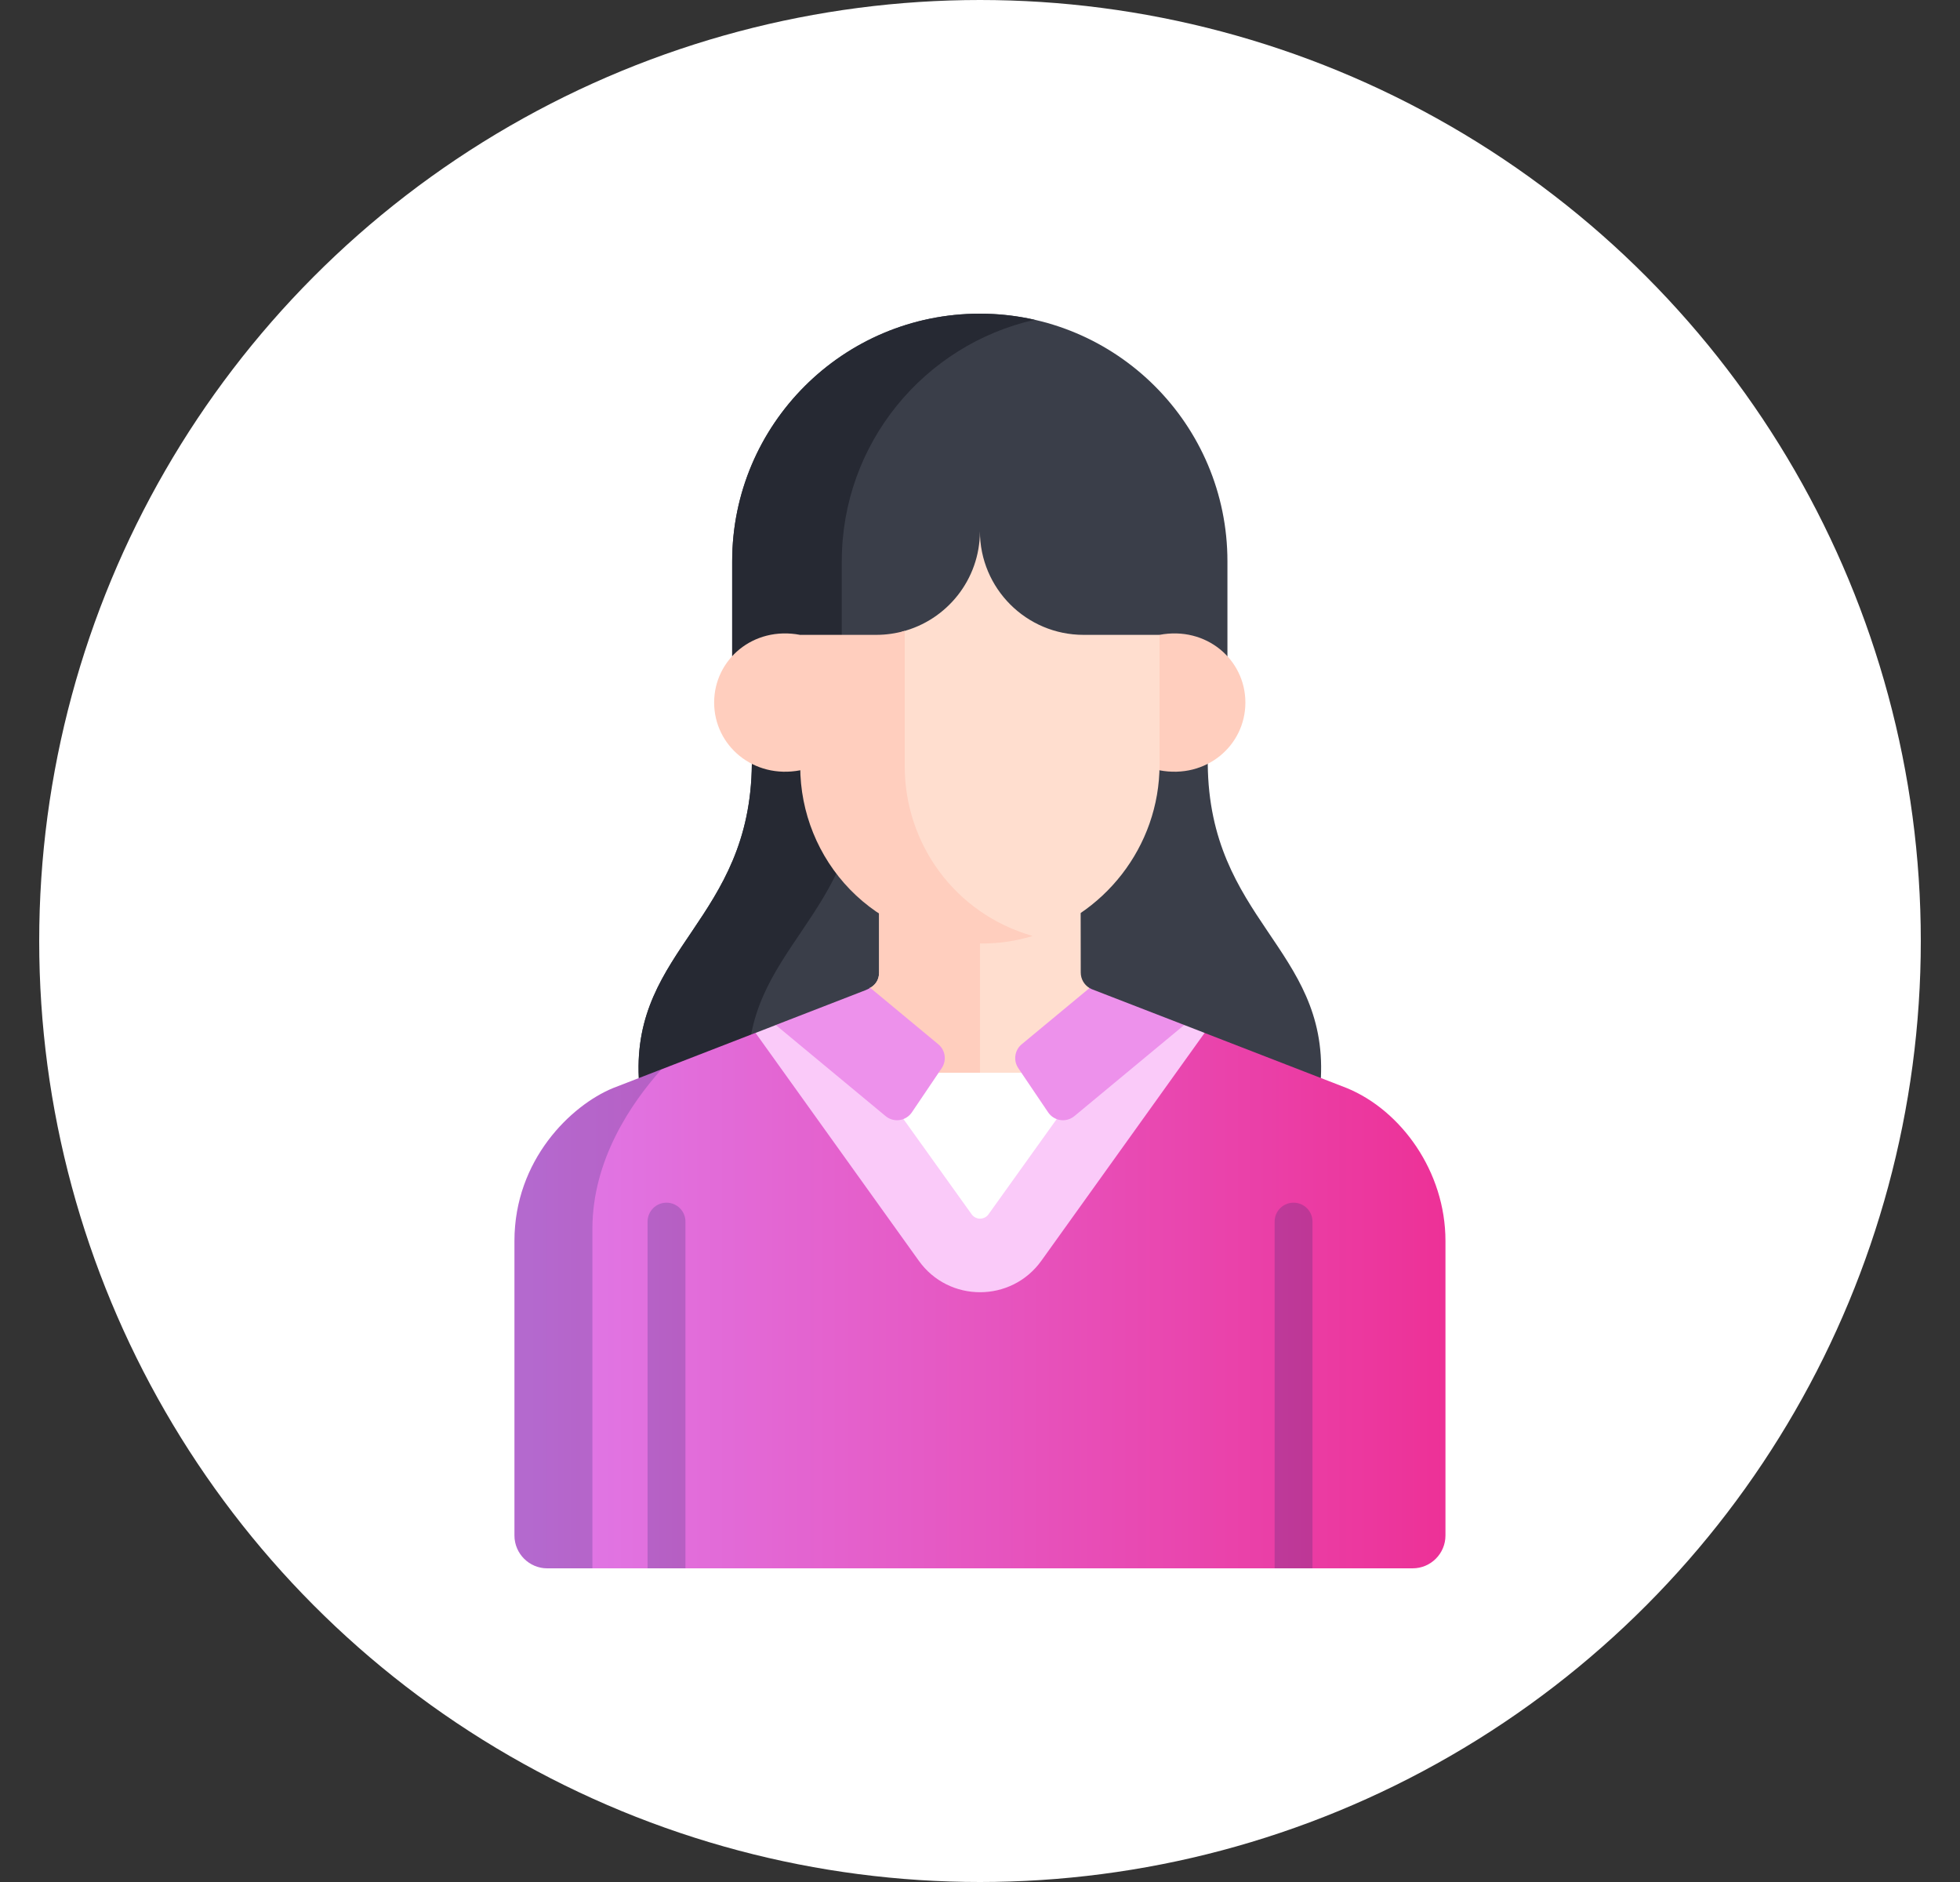 <svg width="25" height="24" viewBox="0 0 25 24" fill="none" xmlns="http://www.w3.org/2000/svg">
<rect x="0" y="0" width="25" height="24" fill="#333333" stroke="none"/>
<circle cx="12.5" cy="12" r="12" fill="white"/>
<g clip-path="url(#clip0_5502_17952)">
<path d="M15.405 9.741L15.656 8.369C15.656 7.872 15.656 7.336 15.656 7.158C15.656 5.414 14.242 4 12.498 4C10.753 4 9.339 5.414 9.339 7.158V8.369L9.59 9.741C9.573 11.728 8.066 12.093 8.148 13.748L8.273 13.896H16.628L16.848 13.747C16.929 12.093 15.423 11.728 15.405 9.741Z" fill="#3A3E49"/>
<path d="M10.988 9.741L10.737 8.369C10.737 7.799 10.737 7.169 10.737 7.158C10.737 5.654 11.788 4.396 13.197 4.078C12.972 4.027 12.738 4 12.498 4C10.753 4 9.339 5.414 9.339 7.158V8.369L9.59 9.741C9.573 11.728 8.066 12.093 8.148 13.748L8.273 13.896H9.67L9.545 13.748C9.463 12.093 10.97 11.728 10.988 9.741Z" fill="#262933"/>
<path d="M14.789 8.096L14.699 8.217V9.762L14.788 9.823C15.387 9.937 15.885 9.507 15.885 8.959C15.885 8.412 15.387 7.982 14.789 8.096Z" fill="#FFCEBE"/>
<path d="M9.109 8.959C9.109 9.507 9.608 9.937 10.207 9.823L10.307 9.724V8.19L10.205 8.096C9.607 7.982 9.109 8.412 9.109 8.959Z" fill="#FFCEBE"/>
<path d="M17.18 13.876C17.096 13.843 16.196 13.494 15.364 13.172L15.103 13.27L14.523 13.451L12.5 16.096L10.603 13.571L10.1 13.354L9.635 13.172C8.783 13.502 7.839 13.868 7.819 13.876C7.282 14.097 6.562 14.793 6.562 15.825V19.581C6.562 19.812 6.75 20 6.981 20H18.018C18.25 20 18.437 19.812 18.437 19.581C18.437 19.235 18.437 16.233 18.437 15.825C18.437 14.936 17.868 14.159 17.18 13.876Z" fill="url(#paint0_linear_5502_17952)"/>
<path d="M12.499 16.096L14.522 13.451L14.025 13.606H10.683L10.602 13.571L12.499 16.096Z" fill="white"/>
<path opacity="0.2" d="M8.743 20V15.579C8.743 15.445 8.635 15.337 8.501 15.337C8.368 15.337 8.26 15.445 8.26 15.579V20H8.743Z" fill="#0E2667"/>
<path opacity="0.2" d="M16.741 20V15.579C16.741 15.445 16.633 15.337 16.499 15.337C16.366 15.337 16.258 15.445 16.258 15.579V20H16.741Z" fill="#0E2667"/>
<path d="M15.105 13.071H15.032L13.68 14.165L13.478 14.271L12.608 15.486C12.555 15.559 12.447 15.559 12.394 15.486L11.524 14.271L11.26 14.087L10.02 13.071H9.897C9.812 13.104 9.725 13.137 9.637 13.172L11.719 16.077C12.102 16.613 12.899 16.613 13.283 16.077L15.365 13.172C15.277 13.138 15.19 13.104 15.105 13.071Z" fill="#FACAF9"/>
<path d="M13.896 12.599C13.896 12.599 13.896 12.599 13.896 12.599C13.828 12.558 13.785 12.484 13.785 12.402L13.784 11.643L13.677 11.56H11.312L11.213 11.649V12.401C11.213 12.504 11.159 12.562 11.101 12.597C11.076 12.577 11.146 12.739 11.146 12.739L11.983 13.442L11.958 13.612L11.973 13.68L13.027 13.68L13.125 13.531L13.109 13.37L13.896 12.719L13.896 12.599Z" fill="#FFDECF"/>
<path d="M12.5 11.56H11.312L11.213 11.649V12.401C11.213 12.504 11.159 12.562 11.101 12.597C11.076 12.577 11.146 12.739 11.146 12.739L11.983 13.442L11.958 13.612L11.973 13.68H12.5V11.56Z" fill="#FFCEBE"/>
<path d="M13.821 8.096C13.091 8.096 12.499 7.504 12.499 6.774C12.499 7.391 12.076 7.91 11.504 8.055V9.768C11.504 10.738 12.116 11.641 13.099 11.957C14.069 11.699 14.79 10.8 14.79 9.752V8.096H13.821V8.096Z" fill="#FFDECF"/>
<path d="M11.54 9.774V8.045C11.425 8.078 11.302 8.096 11.176 8.096H10.207V9.774C10.207 10.951 11.127 12.027 12.521 12.032C12.747 12.033 12.965 11.999 13.171 11.936C12.168 11.648 11.54 10.746 11.54 9.774Z" fill="#FFCEBE"/>
<path d="M13.369 14.185C13.445 14.297 13.6 14.319 13.704 14.233L15.105 13.071C14.506 12.839 13.996 12.642 13.935 12.618C13.922 12.613 13.909 12.607 13.898 12.599L13.032 13.317C12.941 13.392 12.923 13.524 12.988 13.621L13.369 14.185Z" fill="#ED91EB"/>
<path d="M9.895 13.071L11.296 14.233C11.4 14.319 11.555 14.297 11.631 14.185L12.012 13.621C12.077 13.524 12.059 13.392 11.968 13.317L11.1 12.597C11.058 12.623 11.014 12.637 10.986 12.648C10.966 12.655 10.48 12.844 9.895 13.071Z" fill="#ED91EB"/>
<path opacity="0.2" d="M7.556 15.672C7.556 14.797 8.044 14.076 8.437 13.636C8.081 13.774 7.829 13.872 7.819 13.876C7.282 14.097 6.562 14.793 6.562 15.825V19.581C6.562 19.812 6.75 20 6.981 20H7.556C7.556 18.753 7.556 16.663 7.556 15.672Z" fill="#0E2667"/>
</g>
<defs>
<linearGradient id="paint0_linear_5502_17952" x1="6.562" y1="16.586" x2="18.437" y2="16.586" gradientUnits="userSpaceOnUse">
<stop stop-color="#DF7BEA"/>
<stop offset="1" stop-color="#ED3197"/>
</linearGradient>
<clipPath id="clip0_5502_17952">
<rect width="16" height="16" fill="white" transform="translate(4.5 4)"/>
</clipPath>
</defs>
</svg>
